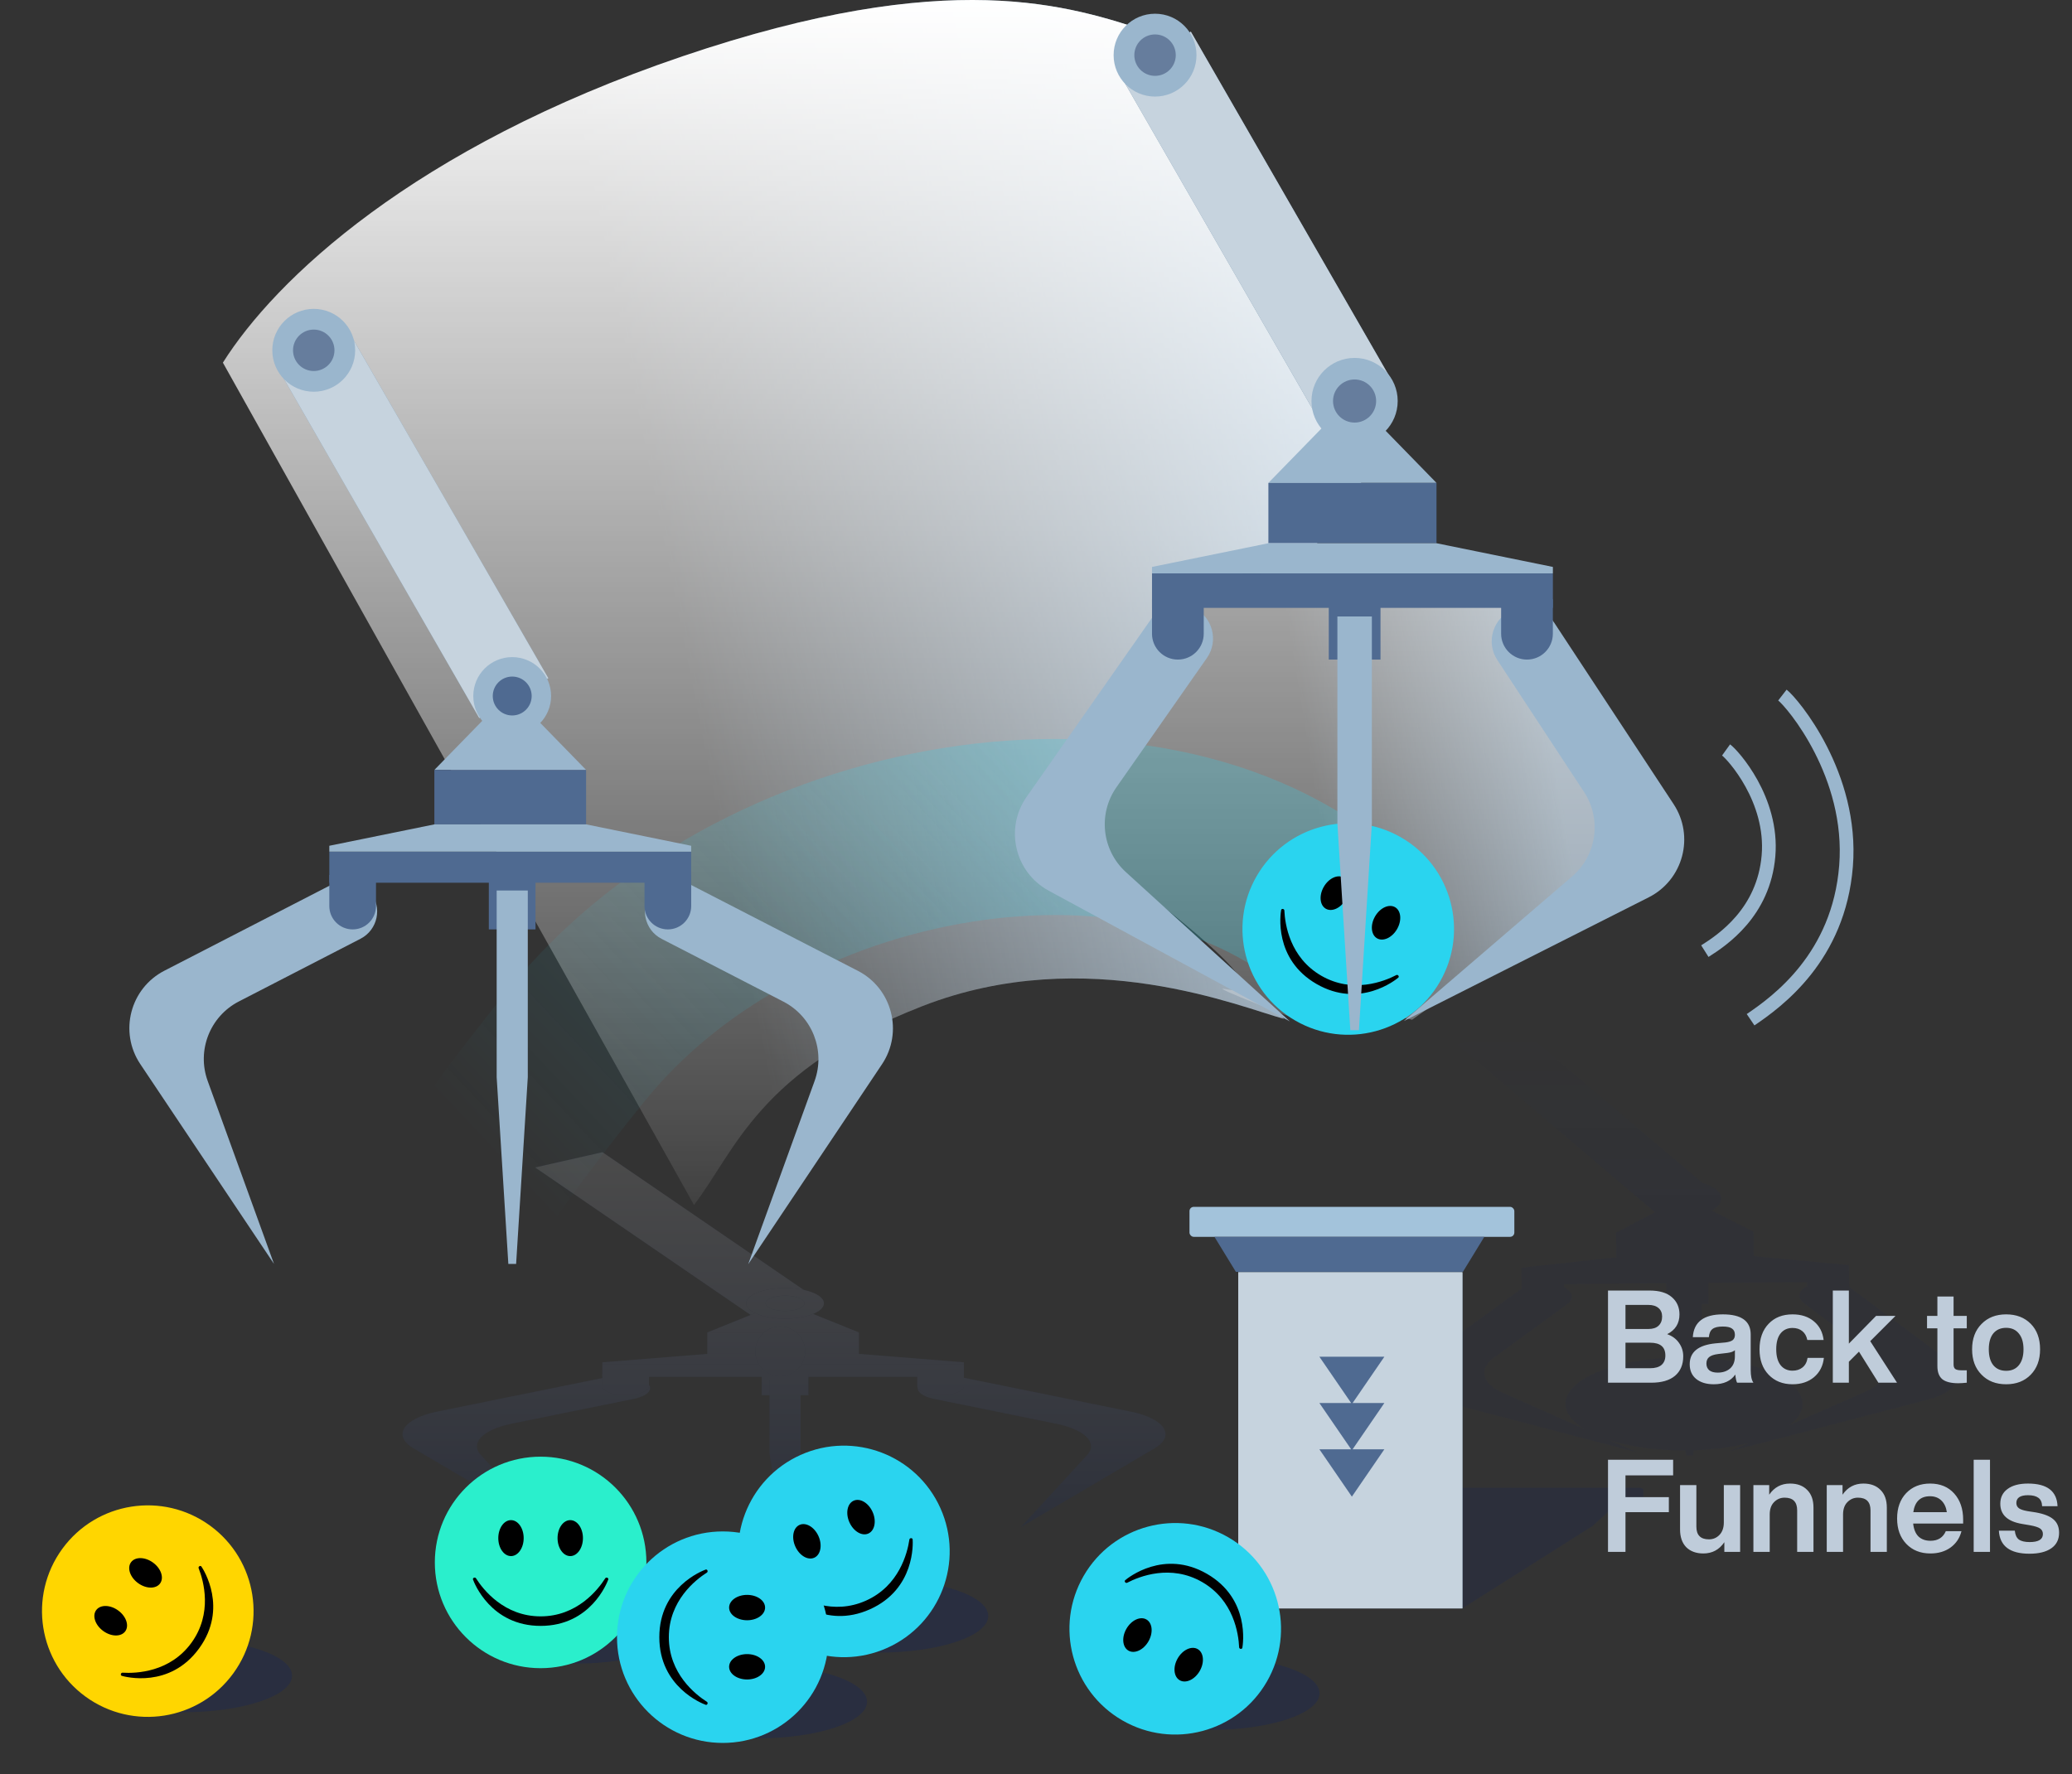 <svg width="453" height="388" viewBox="0 0 453 388" fill="none" xmlns="http://www.w3.org/2000/svg">
<rect x="0" y="0" width="453" height="388" fill="#333333" stroke="none"/>
<path d="M297.729 87.806L252.229 7.306L251.784 7.158C233.8 1.16 207.745 -7.53 149.229 12.306C90.23 32.306 60.063 61.306 48.73 79.306L151.729 263.5C160.729 251.833 165.729 234 201.729 220C237.729 206 271.729 220.473 280.729 222.806L234.229 183.306L262.729 140.806V128.806L287.229 119.806L297.729 105.306V87.806Z" fill="url(#paint0_linear)"/>
<path d="M297.729 87.806L252.229 7.306L251.784 7.158C233.8 1.16 207.745 -7.53 149.229 12.306C90.23 32.306 60.063 61.306 48.73 79.306L151.729 263.5C160.729 251.833 165.729 234 201.729 220C237.729 206 271.729 220.473 280.729 222.806L234.229 183.306L262.729 140.806V128.806L287.229 119.806L297.729 105.306V87.806Z" fill="url(#paint1_linear)"/>
<path d="M316.229 126L301.229 126C283.229 120 258.729 130.5 258.729 130.5C258.729 130.5 244.563 164.5 233.229 182.5C233.229 182.5 286.22 219.939 267.729 216.264C264.117 215.546 283.729 223 283.729 223C283.729 223 299.729 220.667 308.729 223L357.729 188L350.729 159.5L334.729 134.5L316.229 126Z" fill="url(#paint2_linear)" fill-opacity="0.7"/>
<path d="M316.229 126L301.229 126C283.229 120 258.729 130.5 258.729 130.5C258.729 130.5 244.563 164.5 233.229 182.5C233.229 182.5 286.22 219.939 267.729 216.264C264.117 215.546 283.729 223 283.729 223C283.729 223 299.729 220.667 308.729 223L357.729 188L350.729 159.5L334.729 134.5L316.229 126Z" fill="url(#paint3_linear)"/>
<path opacity="0.05" fill-rule="evenodd" clip-rule="evenodd" d="M374.202 264.749C375.517 264.047 376.318 263.103 376.303 262.071C376.282 260.614 374.643 259.36 372.242 258.726L331.902 224.479L318.613 228.423L361.819 265.103L353.312 269.562L353.389 274.945L332.633 277.226L332.641 277.803L332.674 280.11L332.685 280.879L332.698 281.771C332.647 281.805 332.597 281.839 332.549 281.875L310.534 297.92C306.618 300.774 308.523 304.674 314.611 306.268L357.835 317.582L351.836 314.919C356.296 316.346 361.984 317.201 368.181 317.201C368.284 317.201 368.388 317.201 368.491 317.2L368.641 318.28L370.181 318.268L370.303 317.167C374.754 317.025 378.888 316.441 382.419 315.526L378.182 317.39L421.777 305.998C427.912 304.395 429.93 300.493 426.097 297.645L404.53 281.617C404.456 281.563 404.38 281.51 404.301 281.458L404.284 280.307L404.273 279.538L404.24 277.231L404.232 276.654L383.415 274.705L383.337 269.322L374.202 264.749ZM391.297 311.622L408.068 304.245C412.445 302.32 413.309 299.084 410.085 296.686L394.421 285.034C392.787 283.818 393.186 282.257 395.058 281.258L395.046 280.381L373.489 280.553L373.555 285.167L372.016 285.18L372.185 296.939C384.596 297.695 394.097 301.916 394.097 307.009C394.097 308.669 393.088 310.237 391.297 311.622ZM366.024 296.852L365.856 285.229L364.317 285.241L364.25 280.627L341.924 280.805L341.933 281.453C343.855 282.445 344.246 284.037 342.551 285.274L326.562 296.938C323.268 299.341 324.037 302.577 328.358 304.495L346.232 312.43C343.719 310.86 342.265 309.002 342.265 307.009C342.265 301.666 352.72 297.284 366.024 296.852Z" fill="url(#paint4_linear)"/>
<g opacity="0.12">
<path d="M131.722 251.966L179.873 284.929L165.142 288.272L116.991 255.309L131.722 251.966Z" fill="#001D74"/>
<path d="M131.722 251.966L179.873 284.929L165.142 288.272L116.991 255.309L131.722 251.966Z" fill="url(#paint5_linear)"/>
<path d="M95.67 308.675L132.364 301.227C135.194 300.653 138.659 300.942 140.655 301.919C143.317 303.222 142.277 305.159 138.506 305.925L111.924 311.327C105.612 312.609 102.698 315.539 105.117 318.171L119.603 333.927L90.397 316.719C85.706 313.955 88.169 310.197 95.67 308.675Z" fill="#001D74"/>
<path d="M95.67 308.675L132.364 301.227C135.194 300.653 138.659 300.942 140.655 301.919C143.317 303.222 142.277 305.159 138.506 305.925L111.924 311.327C105.612 312.609 102.698 315.539 105.117 318.171L119.603 333.927L90.397 316.719C85.706 313.955 88.169 310.197 95.67 308.675Z" fill="url(#paint6_linear)"/>
<path d="M247.152 308.686L210.422 301.231C207.59 300.656 204.122 300.946 202.124 301.924C199.461 303.227 200.501 305.166 204.275 305.933L230.884 311.34C237.197 312.622 240.111 315.552 237.691 318.184L223.191 333.954L252.425 316.73C257.116 313.967 254.653 310.209 247.152 308.686Z" fill="#001D74"/>
<path d="M247.152 308.686L210.422 301.231C207.59 300.656 204.122 300.946 202.124 301.924C199.461 303.227 200.501 305.166 204.275 305.933L230.884 311.34C237.197 312.622 240.111 315.552 237.691 318.184L223.191 333.954L252.425 316.73C257.116 313.967 254.653 310.209 247.152 308.686Z" fill="url(#paint7_linear)"/>
<path d="M171.215 284.685L187.788 291.385H154.641L171.215 284.685Z" fill="#001D74"/>
<path d="M171.215 284.685L187.788 291.385H154.641L171.215 284.685Z" fill="url(#paint8_linear)"/>
<path d="M180.139 285.02C180.139 286.87 176.334 288.37 171.64 288.37C166.945 288.37 163.14 286.87 163.14 285.02C163.14 283.17 166.945 281.67 171.64 281.67C176.334 281.67 180.139 283.17 180.139 285.02Z" fill="#001D74"/>
<path d="M180.139 285.02C180.139 286.87 176.334 288.37 171.64 288.37C166.945 288.37 163.14 286.87 163.14 285.02C163.14 283.17 166.945 281.67 171.64 281.67C176.334 281.67 180.139 283.17 180.139 285.02Z" fill="url(#paint9_linear)"/>
<path d="M175.889 285.02C175.889 285.945 173.987 286.695 171.64 286.695C169.292 286.695 167.39 285.945 167.39 285.02C167.39 284.095 169.292 283.345 171.64 283.345C173.987 283.345 175.889 284.095 175.889 285.02Z" fill="#001D74"/>
<path d="M175.889 285.02C175.889 285.945 173.987 286.695 171.64 286.695C169.292 286.695 167.39 285.945 167.39 285.02C167.39 284.095 169.292 283.345 171.64 283.345C173.987 283.345 175.889 284.095 175.889 285.02Z" fill="url(#paint10_linear)"/>
<path d="M154.641 291.385H187.788V296.075H154.641V291.385Z" fill="#001D74"/>
<path d="M154.641 291.385H187.788V296.075H154.641V291.385Z" fill="url(#paint11_linear)"/>
<path d="M131.692 298.42H210.737V301.1H131.692V298.42Z" fill="#001D74"/>
<path d="M131.692 298.42H210.737V301.1H131.692V298.42Z" fill="url(#paint12_linear)"/>
<path d="M131.692 297.917L154.641 296.075H187.788L210.737 297.917L210.737 298.42H131.692V297.917Z" fill="#001D74"/>
<path d="M131.692 297.917L154.641 296.075H187.788L210.737 297.917L210.737 298.42H131.692V297.917Z" fill="url(#paint13_linear)"/>
<path d="M131.692 300.43H141.892V303.11C141.892 304.22 139.608 305.12 136.792 305.12C133.976 305.12 131.692 304.22 131.692 303.11V300.43Z" fill="#001D74"/>
<path d="M131.692 300.43H141.892V303.11C141.892 304.22 139.608 305.12 136.792 305.12C133.976 305.12 131.692 304.22 131.692 303.11V300.43Z" fill="url(#paint14_linear)"/>
<path d="M166.54 300.43H176.739V305.12H166.54V300.43Z" fill="#001D74"/>
<path d="M166.54 300.43H176.739V305.12H166.54V300.43Z" fill="url(#paint15_linear)"/>
<path d="M200.538 300.43H210.737V303.11C210.737 304.22 208.454 305.12 205.637 305.12C202.821 305.12 200.538 304.22 200.538 303.11V300.43Z" fill="#001D74"/>
<path d="M200.538 300.43H210.737V303.11C210.737 304.22 208.454 305.12 205.637 305.12C202.821 305.12 200.538 304.22 200.538 303.11V300.43Z" fill="url(#paint16_linear)"/>
<path d="M168.24 301.77H175.039V317.849L172.489 333.929H170.79L168.24 317.849V301.77Z" fill="#001D74"/>
<path d="M168.24 301.77H175.039V317.849L172.489 333.929H170.79L168.24 317.849V301.77Z" fill="url(#paint17_linear)"/>
<path d="M176.023 295.52C176.023 298.527 173.585 300.964 170.578 300.964C167.572 300.964 165.134 298.527 165.134 295.52C165.134 292.513 167.572 290.076 170.578 290.076C173.585 290.076 176.023 292.513 176.023 295.52Z" fill="#001D74"/>
<path d="M176.023 295.52C176.023 298.527 173.585 300.964 170.578 300.964C167.572 300.964 165.134 298.527 165.134 295.52C165.134 292.513 167.572 290.076 170.578 290.076C173.585 290.076 176.023 292.513 176.023 295.52Z" fill="url(#paint18_linear)"/>
</g>
<path d="M288.613 325.811C288.613 325.556 289.027 325.349 289.538 325.349H358.367C358.878 325.349 359.292 325.556 359.292 325.811V329.127C359.292 329.383 358.878 329.59 358.367 329.59H352.695L348.058 333.83H347.984L319.712 351.736H270.707L298.979 333.83H298.904L294.267 329.59H289.538C289.027 329.59 288.613 329.383 288.613 329.127V325.811Z" fill="#001D74" fill-opacity="0.13"/>
<ellipse cx="192.026" cy="353.388" rx="24.031" ry="8.01" fill="#001D74" fill-opacity="0.2"/>
<circle cx="184.499" cy="339.274" r="23.127" transform="rotate(-24.104 184.499 339.274)" fill="#2AD4EF"/>
<path d="M172.484 348.649C172.351 348.35 172.748 348.03 173.021 348.21C175.525 349.86 182.058 353.289 189.322 350.039C196.585 346.789 198.383 339.633 198.821 336.667C198.869 336.343 199.372 336.26 199.506 336.559C199.52 336.59 199.528 336.618 199.531 336.651C199.586 337.415 200.121 347.488 190.172 351.939C180.223 356.39 173.069 349.279 172.537 348.729C172.513 348.704 172.498 348.68 172.484 348.649Z" fill="black"/>
<ellipse cx="176.412" cy="337.063" rx="2.775" ry="3.932" transform="rotate(-24.104 176.412 337.063)" fill="black"/>
<ellipse cx="188.241" cy="331.773" rx="2.775" ry="3.932" transform="rotate(-24.104 188.241 331.773)" fill="black"/>
<ellipse cx="125.709" cy="355.793" rx="24.031" ry="8.01" fill="#001D74" fill-opacity="0.2"/>
<circle cx="118.193" cy="341.681" r="23.127" fill="#2AEFCC"/>
<path d="M103.395 345.331C103.395 345.003 103.888 344.874 104.064 345.15C105.676 347.678 110.239 353.476 118.197 353.476C126.154 353.476 130.717 347.678 132.329 345.15C132.505 344.874 132.998 345.003 132.998 345.331C132.998 345.365 132.994 345.393 132.983 345.425C132.722 346.145 129.096 355.558 118.197 355.558C107.297 355.558 103.672 346.145 103.41 345.425C103.399 345.393 103.395 345.365 103.395 345.331Z" fill="black"/>
<ellipse cx="111.716" cy="336.364" rx="2.775" ry="3.932" fill="black"/>
<ellipse cx="124.673" cy="336.364" rx="2.775" ry="3.932" fill="black"/>
<ellipse cx="165.529" cy="372.141" rx="24.031" ry="8.01" fill="#001D74" fill-opacity="0.2"/>
<circle cx="158.022" cy="358.028" r="23.127" transform="rotate(90 158.022 358.028)" fill="#2AD4EF"/>
<path d="M154.374 343.228C154.701 343.228 154.83 343.722 154.554 343.898C152.026 345.509 146.228 350.072 146.228 358.03C146.228 365.987 152.026 370.551 154.554 372.162C154.83 372.338 154.701 372.831 154.374 372.831C154.34 372.831 154.311 372.828 154.279 372.816C153.56 372.555 144.146 368.929 144.146 358.03C144.146 347.13 153.56 343.505 154.279 343.244C154.311 343.232 154.34 343.228 154.374 343.228Z" fill="black"/>
<ellipse cx="163.338" cy="351.553" rx="2.775" ry="3.932" transform="rotate(90 163.338 351.553)" fill="black"/>
<ellipse cx="163.338" cy="364.505" rx="2.775" ry="3.932" transform="rotate(90 163.338 364.505)" fill="black"/>
<ellipse cx="264.456" cy="370.31" rx="24.031" ry="8.01" fill="#001D74" fill-opacity="0.2"/>
<ellipse cx="39.818" cy="366.441" rx="24.031" ry="8.01" fill="#001D74" fill-opacity="0.2"/>
<circle cx="32.31" cy="352.329" r="23.127" transform="rotate(-53.937 32.31 352.329)" fill="#FFD600"/>
<path d="M26.542 366.442C26.277 366.249 26.463 365.774 26.789 365.794C29.782 365.98 37.155 365.704 41.84 359.272C46.524 352.839 44.523 345.737 43.428 342.946C43.309 342.641 43.704 342.319 43.968 342.511C43.996 342.531 44.017 342.551 44.036 342.58C44.464 343.214 49.939 351.686 43.522 360.497C37.106 369.308 27.362 366.697 26.627 366.485C26.595 366.475 26.569 366.461 26.542 366.442Z" fill="black"/>
<ellipse cx="24.204" cy="354.431" rx="2.775" ry="3.932" transform="rotate(-53.937 24.204 354.431)" fill="black"/>
<ellipse cx="31.822" cy="343.962" rx="2.775" ry="3.932" transform="rotate(-53.937 31.822 343.962)" fill="black"/>
<path d="M62.283 348.384C67.945 315.544 87.866 275.568 126.264 228.349C168.163 176.824 257.057 164.368 296.691 205.135" stroke="url(#paint19_linear)" stroke-opacity="0.8" stroke-width="38.502"/>
<rect x="260.352" y="6.93" width="88.284" height="18.108" transform="rotate(60.069 260.352 6.93)" fill="#7996AD"/>
<rect x="260.352" y="6.93" width="88.284" height="18.108" transform="rotate(60.069 260.352 6.93)" fill="#C6D3DE"/>
<path d="M224.452 174.257L251.679 135.369C253.703 132.478 257.482 131.408 260.721 132.81C265.039 134.679 266.557 140.038 263.86 143.894L244.086 172.165C240.013 177.989 240.897 185.932 246.152 190.718L281.999 223.365L229.295 194.792C221.871 190.767 219.609 181.175 224.452 174.257Z" fill="#9AB6CD"/>
<path d="M365.896 175.846L339.781 136.148C337.84 133.197 334.091 132.018 330.81 133.327C326.437 135.071 324.763 140.388 327.349 144.323L346.315 173.182C350.219 179.122 349.105 187.036 343.714 191.668L306.904 223.292L360.462 196.232C367.998 192.424 370.537 182.9 365.896 175.846Z" fill="#9AB6CD"/>
<circle cx="294.766" cy="203.163" r="23.127" transform="rotate(30 294.766 203.163)" fill="#2AD4EF"/>
<path d="M280.128 198.924C280.292 198.64 280.784 198.775 280.798 199.102C280.93 202.097 281.983 209.4 288.874 213.379C295.765 217.358 302.616 214.618 305.276 213.234C305.567 213.083 305.929 213.442 305.765 213.725C305.749 213.755 305.731 213.778 305.705 213.8C305.119 214.292 297.272 220.631 287.833 215.182C278.394 209.732 279.961 199.767 280.094 199.013C280.1 198.98 280.111 198.953 280.128 198.924Z" fill="black"/>
<ellipse cx="291.825" cy="195.319" rx="2.775" ry="3.932" transform="rotate(30 291.825 195.319)" fill="black"/>
<ellipse cx="303.033" cy="201.794" rx="2.775" ry="3.932" transform="rotate(30 303.033 201.794)" fill="black"/>
<path d="M295.684 86.755L314.061 105.603H277.308L295.684 86.755Z" fill="#9AB6CD"/>
<circle cx="296.153" cy="87.697" r="9.424" fill="#9AB6CD"/>
<circle cx="252.528" cy="12.059" r="9.059" fill="#9AB6CD"/>
<circle cx="296.152" cy="87.698" r="4.712" fill="#667D9D"/>
<circle cx="252.528" cy="12.059" r="4.53" fill="#667D9D"/>
<rect x="277.308" y="105.603" width="36.753" height="13.194" fill="#4F6A91"/>
<rect x="251.863" y="125.393" width="87.643" height="7.539" fill="#4F6A91"/>
<path d="M251.863 123.98L277.308 118.796H314.061L339.506 123.98V125.393H251.863V123.98Z" fill="#9AB6CD"/>
<path d="M251.863 131.048H263.172V138.587C263.172 141.71 260.64 144.241 257.517 144.241C254.395 144.241 251.863 141.71 251.863 138.587V131.048Z" fill="#4F6A91"/>
<rect x="290.508" y="131.048" width="11.309" height="13.194" fill="#4F6A91"/>
<path d="M328.191 131.048H339.499V138.587C339.499 141.71 336.968 144.241 333.845 144.241C330.722 144.241 328.191 141.71 328.191 138.587V131.048Z" fill="#4F6A91"/>
<path d="M292.391 134.817H299.931V180.052L297.103 225.287H295.219L292.391 180.052V134.817Z" fill="#9AB6CD"/>
<rect x="75.838" y="71.81" width="88.284" height="17.439" transform="rotate(60.069 75.838 71.81)" fill="#7996AD"/>
<rect x="75.838" y="71.81" width="88.284" height="17.439" transform="rotate(60.069 75.838 71.81)" fill="#C6D3DE"/>
<circle cx="68.593" cy="76.606" r="9.059" fill="#9AB6CD"/>
<circle cx="68.594" cy="76.606" r="4.53" fill="#667D9D"/>
<path d="M35.949 212.275L72.674 193.362C75.507 191.903 78.975 192.638 80.973 195.119C83.637 198.427 82.596 203.346 78.822 205.292L52.217 219.008C45.9 222.265 42.983 229.707 45.405 236.389L59.903 276.399L30.672 232.702C25.977 225.683 28.442 216.141 35.949 212.275Z" fill="#9AB6CD"/>
<path d="M187.555 212.304L150.794 193.372C147.959 191.913 144.489 192.647 142.489 195.131C139.824 198.441 140.865 203.364 144.642 205.311L171.274 219.042C177.591 222.298 180.508 229.74 178.086 236.422L163.574 276.469L192.833 232.731C197.528 225.712 195.063 216.17 187.555 212.304Z" fill="#9AB6CD"/>
<path d="M111.554 151.358L128.142 168.372H94.966L111.554 151.358Z" fill="#9AB6CD"/>
<circle cx="111.98" cy="152.208" r="8.507" fill="#9AB6CD"/>
<circle cx="111.986" cy="152.208" r="4.253" fill="#4F6A91"/>
<rect x="94.966" y="168.371" width="33.176" height="11.909" fill="#4F6A91"/>
<rect x="71.999" y="186.235" width="79.112" height="6.805" fill="#4F6A91"/>
<path d="M71.999 184.958L94.967 180.279H128.143L151.111 184.958V186.234H71.999V184.958Z" fill="#9AB6CD"/>
<path d="M71.999 191.338H82.207V198.143C82.207 200.962 79.922 203.247 77.103 203.247C74.284 203.247 71.999 200.962 71.999 198.143V191.338Z" fill="#4F6A91"/>
<rect x="106.87" y="191.338" width="10.208" height="11.909" fill="#4F6A91"/>
<path d="M140.908 191.338H151.116V198.143C151.116 200.962 148.831 203.247 146.012 203.247C143.193 203.247 140.908 200.962 140.908 198.143V191.338Z" fill="#4F6A91"/>
<path d="M108.586 194.741H115.391V235.573L112.839 276.405H111.138L108.586 235.573V194.741Z" fill="#9AB6CD"/>
<rect x="260.056" y="263.922" width="71.022" height="6.556" rx="0.925" fill="#A3C3DB"/>
<path d="M265.514 270.478H324.516L319.833 278.126H270.196L265.514 270.478Z" fill="#4F6A91"/>
<path d="M270.72 278.229H319.725V351.736H270.72V278.229Z" fill="#9CBBD1"/>
<path d="M270.72 278.229H319.725V351.736H270.72V278.229Z" fill="#C6D3DE"/>
<path d="M364.493 291.764C365.607 292.16 366.466 292.793 367.07 293.661C367.692 294.529 368.004 295.51 368.004 296.605C368.004 298.436 367.4 299.861 366.192 300.88C365.003 301.88 363.267 302.38 360.983 302.38H351.556V282.224H360.671C362.785 282.224 364.399 282.705 365.512 283.667C366.626 284.63 367.183 285.885 367.183 287.433C367.183 289.414 366.286 290.858 364.493 291.764ZM360.388 285.366H355.377V290.632H360.388C361.351 290.632 362.087 290.396 362.597 289.924C363.125 289.433 363.389 288.763 363.389 287.914C363.389 287.121 363.125 286.498 362.597 286.045C362.068 285.592 361.332 285.366 360.388 285.366ZM355.377 299.21H360.785C361.86 299.21 362.681 298.974 363.248 298.502C363.814 298.011 364.097 297.322 364.097 296.435C364.097 294.567 362.993 293.633 360.785 293.633H355.377V299.21ZM383.348 302.38H379.781C379.611 302.078 379.479 301.484 379.385 300.597C378.403 302.012 376.837 302.72 374.685 302.72C373.081 302.72 371.798 302.333 370.835 301.559C369.892 300.786 369.42 299.71 369.42 298.332C369.42 295.671 371.288 294.152 375.025 293.774L377.233 293.576C377.969 293.482 378.498 293.312 378.819 293.066C379.14 292.802 379.3 292.415 379.3 291.906C379.3 291.283 379.092 290.83 378.677 290.547C378.281 290.245 377.601 290.094 376.639 290.094C375.601 290.094 374.855 290.273 374.402 290.632C373.949 290.971 373.685 291.566 373.61 292.415H370.099C370.307 289.093 372.496 287.433 376.667 287.433C380.725 287.433 382.754 288.895 382.754 291.821V299.606C382.754 300.889 382.952 301.814 383.348 302.38ZM375.535 300.172C376.648 300.172 377.554 299.87 378.252 299.266C378.951 298.643 379.3 297.756 379.3 296.605V295.275C378.96 295.576 378.403 295.775 377.63 295.869L375.705 296.096C374.761 296.209 374.081 296.435 373.666 296.775C373.27 297.096 373.072 297.568 373.072 298.19C373.072 298.813 373.279 299.304 373.695 299.663C374.129 300.002 374.742 300.172 375.535 300.172ZM391.903 302.72C389.751 302.72 388.006 302.022 386.666 300.625C385.345 299.247 384.684 297.398 384.684 295.076C384.684 292.736 385.345 290.877 386.666 289.499C387.968 288.121 389.714 287.433 391.903 287.433C393.809 287.433 395.366 287.942 396.574 288.961C397.782 289.962 398.49 291.321 398.698 293.038H395.13C394.961 292.189 394.593 291.538 394.026 291.085C393.46 290.632 392.752 290.405 391.903 290.405C390.79 290.405 389.912 290.811 389.27 291.623C388.647 292.415 388.336 293.566 388.336 295.076C388.336 296.586 388.657 297.747 389.299 298.558C389.94 299.351 390.808 299.748 391.903 299.748C392.771 299.748 393.498 299.512 394.083 299.04C394.687 298.549 395.055 297.851 395.187 296.945H398.754C398.565 298.7 397.848 300.106 396.603 301.163C395.357 302.201 393.79 302.72 391.903 302.72ZM414.748 302.38H410.672L406.425 295.586L404.217 297.794V302.38H400.707V282.224H404.217V293.831L410.162 287.772H414.409L408.888 293.293L414.748 302.38ZM429.997 287.772V290.49H427.109V298.389C427.109 298.86 427.232 299.191 427.477 299.379C427.742 299.568 428.176 299.663 428.78 299.663H429.997V302.38C429.223 302.456 428.6 302.494 428.129 302.494C426.543 302.494 425.382 302.201 424.646 301.616C423.929 301.012 423.571 300.059 423.571 298.757V290.49H421.306V287.772H423.571V283.526H427.109V287.772H429.997ZM446.021 295.076C446.021 297.379 445.341 299.229 443.982 300.625C442.624 302.022 440.831 302.72 438.604 302.72C436.376 302.72 434.584 302.022 433.225 300.625C431.847 299.247 431.158 297.398 431.158 295.076C431.158 292.755 431.847 290.905 433.225 289.528C434.584 288.131 436.376 287.433 438.604 287.433C440.831 287.433 442.624 288.121 443.982 289.499C445.341 290.877 446.021 292.736 446.021 295.076ZM435.801 298.558C436.48 299.37 437.415 299.776 438.604 299.776C439.793 299.776 440.717 299.37 441.378 298.558C442.057 297.728 442.397 296.567 442.397 295.076C442.397 293.585 442.057 292.434 441.378 291.623C440.717 290.792 439.793 290.377 438.604 290.377C437.415 290.377 436.48 290.783 435.801 291.594C435.14 292.406 434.81 293.566 434.81 295.076C434.81 296.586 435.14 297.747 435.801 298.558ZM365.796 319.224V322.649H355.377V327.405H364.861V330.689H355.377V339.38H351.556V319.224H365.796ZM376.878 332.954V324.772H380.445V339.38H376.992V337.257C375.878 338.899 374.349 339.72 372.405 339.72C370.839 339.72 369.593 339.267 368.668 338.361C367.762 337.436 367.31 336.134 367.31 334.454V324.772H370.877V333.86C370.877 335.709 371.792 336.634 373.623 336.634C374.529 336.634 375.293 336.313 375.916 335.672C376.557 335.011 376.878 334.105 376.878 332.954ZM391.356 324.433C392.942 324.433 394.187 324.895 395.093 325.82C396.018 326.726 396.48 328.019 396.48 329.698V339.38H392.913V330.293C392.913 328.443 391.998 327.518 390.167 327.518C389.261 327.518 388.488 327.849 387.846 328.509C387.223 329.151 386.912 330.047 386.912 331.199V339.38H383.345V324.772H386.798V326.867C387.912 325.244 389.431 324.433 391.356 324.433ZM407.391 324.433C408.977 324.433 410.222 324.895 411.128 325.82C412.053 326.726 412.516 328.019 412.516 329.698V339.38H408.948V330.293C408.948 328.443 408.033 327.518 406.202 327.518C405.296 327.518 404.523 327.849 403.881 328.509C403.258 329.151 402.947 330.047 402.947 331.199V339.38H399.38V324.772H402.833V326.867C403.947 325.244 405.466 324.433 407.391 324.433ZM429.202 332.331V333.18H418.274C418.406 334.426 418.793 335.37 419.435 336.011C420.095 336.634 420.973 336.946 422.068 336.946C423.691 336.946 424.804 336.247 425.408 334.851H428.834C428.456 336.342 427.664 337.531 426.456 338.418C425.248 339.286 423.776 339.72 422.039 339.72C419.869 339.72 418.114 339.022 416.774 337.625C415.434 336.229 414.764 334.379 414.764 332.076C414.764 329.774 415.424 327.924 416.745 326.528C418.085 325.131 419.831 324.433 421.983 324.433C424.191 324.433 425.946 325.159 427.248 326.612C428.551 328.066 429.202 329.972 429.202 332.331ZM421.954 327.207C419.859 327.207 418.642 328.368 418.302 330.689H425.635C425.484 329.613 425.087 328.764 424.446 328.141C423.804 327.518 422.973 327.207 421.954 327.207ZM435.072 339.38H431.505V319.224H435.072V339.38ZM443.694 339.777C439.428 339.777 437.201 338.097 437.012 334.738H440.495C440.589 335.643 440.881 336.285 441.372 336.663C441.882 337.04 442.674 337.229 443.75 337.229C445.675 337.229 446.638 336.644 446.638 335.474C446.638 334.945 446.43 334.539 446.015 334.256C445.6 333.973 444.854 333.737 443.779 333.548L442.108 333.265C438.919 332.737 437.324 331.265 437.324 328.849C437.324 327.471 437.852 326.395 438.909 325.622C439.966 324.829 441.457 324.433 443.382 324.433C447.553 324.433 449.705 326.084 449.837 329.387H446.468C446.43 328.519 446.157 327.905 445.647 327.547C445.137 327.169 444.383 326.981 443.382 326.981C441.684 326.981 440.834 327.547 440.834 328.679C440.834 329.17 441.023 329.557 441.401 329.84C441.778 330.104 442.401 330.312 443.269 330.463L445.109 330.746C446.883 331.067 448.167 331.576 448.959 332.275C449.771 332.973 450.177 333.945 450.177 335.19C450.177 336.663 449.61 337.795 448.478 338.588C447.346 339.38 445.751 339.777 443.694 339.777Z" fill="#BFCCDA"/>
<path d="M302.661 306.822H295.718L302.662 296.701L288.459 296.701L295.403 306.822H288.458L295.402 316.943H288.458L295.56 327.295L302.661 316.943H295.718L302.661 306.822Z" fill="#4F6A91"/>
<circle cx="256.942" cy="356.195" r="23.127" transform="rotate(-150 256.942 356.195)" fill="#2AD4EF"/>
<path d="M271.583 360.435C271.419 360.718 270.927 360.584 270.913 360.257C270.782 357.261 269.729 349.958 262.837 345.98C255.946 342.001 249.095 344.741 246.435 346.124C246.145 346.276 245.782 345.917 245.946 345.633C245.963 345.604 245.981 345.581 246.007 345.559C246.592 345.067 254.439 338.727 263.878 344.177C273.317 349.627 271.75 359.592 271.617 360.345C271.611 360.379 271.6 360.406 271.583 360.435Z" fill="black"/>
<ellipse cx="259.887" cy="364.041" rx="2.775" ry="3.932" transform="rotate(-150 259.887 364.041)" fill="black"/>
<ellipse cx="248.678" cy="357.564" rx="2.775" ry="3.932" transform="rotate(-150 248.678 357.564)" fill="black"/>
<path d="M377.367 164C378.843 165.063 387.697 174.841 386.643 187.169C385.589 199.498 376.665 205.52 372.729 208" stroke="#9AB6CD" stroke-width="3"/>
<path d="M389.686 152C391.899 153.715 405.18 169.493 403.599 189.386C402.018 209.28 388.632 218.998 382.729 223" stroke="#9AB6CD" stroke-width="3"/>
<defs>
<linearGradient id="paint0_linear" x1="287.229" y1="92.5" x2="145.229" y2="120.5" gradientUnits="userSpaceOnUse">
<stop stop-color="#9AB6CD"/>
<stop offset="1" stop-color="#9AB6CD" stop-opacity="0"/>
</linearGradient>
<linearGradient id="paint1_linear" x1="173.229" y1="0" x2="173.229" y2="283.306" gradientUnits="userSpaceOnUse">
<stop stop-color="white"/>
<stop offset="1" stop-color="white" stop-opacity="0"/>
</linearGradient>
<linearGradient id="paint2_linear" x1="337.729" y1="151" x2="285.229" y2="159.5" gradientUnits="userSpaceOnUse">
<stop stop-color="#9AB6CD"/>
<stop offset="1" stop-color="#9AB6CD" stop-opacity="0"/>
</linearGradient>
<linearGradient id="paint3_linear" x1="206.229" y1="3" x2="206.229" y2="286.306" gradientUnits="userSpaceOnUse">
<stop stop-color="white"/>
<stop offset="1" stop-color="white" stop-opacity="0"/>
</linearGradient>
<linearGradient id="paint4_linear" x1="368.269" y1="224.479" x2="368.269" y2="318.28" gradientUnits="userSpaceOnUse">
<stop stop-color="#001D74" stop-opacity="0"/>
<stop offset="0.4" stop-color="#001D74"/>
<stop offset="1" stop-color="#001D74"/>
</linearGradient>
<linearGradient id="paint5_linear" x1="171.411" y1="251.966" x2="171.411" y2="333.954" gradientUnits="userSpaceOnUse">
<stop stop-color="white"/>
<stop offset="1" stop-color="white" stop-opacity="0"/>
</linearGradient>
<linearGradient id="paint6_linear" x1="171.411" y1="251.966" x2="171.411" y2="333.954" gradientUnits="userSpaceOnUse">
<stop stop-color="white"/>
<stop offset="1" stop-color="white" stop-opacity="0"/>
</linearGradient>
<linearGradient id="paint7_linear" x1="171.411" y1="251.966" x2="171.411" y2="333.954" gradientUnits="userSpaceOnUse">
<stop stop-color="white"/>
<stop offset="1" stop-color="white" stop-opacity="0"/>
</linearGradient>
<linearGradient id="paint8_linear" x1="171.411" y1="251.966" x2="171.411" y2="333.954" gradientUnits="userSpaceOnUse">
<stop stop-color="white"/>
<stop offset="1" stop-color="white" stop-opacity="0"/>
</linearGradient>
<linearGradient id="paint9_linear" x1="171.411" y1="251.966" x2="171.411" y2="333.954" gradientUnits="userSpaceOnUse">
<stop stop-color="white"/>
<stop offset="1" stop-color="white" stop-opacity="0"/>
</linearGradient>
<linearGradient id="paint10_linear" x1="171.411" y1="251.966" x2="171.411" y2="333.954" gradientUnits="userSpaceOnUse">
<stop stop-color="white"/>
<stop offset="1" stop-color="white" stop-opacity="0"/>
</linearGradient>
<linearGradient id="paint11_linear" x1="171.411" y1="251.966" x2="171.411" y2="333.954" gradientUnits="userSpaceOnUse">
<stop stop-color="white"/>
<stop offset="1" stop-color="white" stop-opacity="0"/>
</linearGradient>
<linearGradient id="paint12_linear" x1="171.411" y1="251.966" x2="171.411" y2="333.954" gradientUnits="userSpaceOnUse">
<stop stop-color="white"/>
<stop offset="1" stop-color="white" stop-opacity="0"/>
</linearGradient>
<linearGradient id="paint13_linear" x1="171.411" y1="251.966" x2="171.411" y2="333.954" gradientUnits="userSpaceOnUse">
<stop stop-color="white"/>
<stop offset="1" stop-color="white" stop-opacity="0"/>
</linearGradient>
<linearGradient id="paint14_linear" x1="171.411" y1="251.966" x2="171.411" y2="333.954" gradientUnits="userSpaceOnUse">
<stop stop-color="white"/>
<stop offset="1" stop-color="white" stop-opacity="0"/>
</linearGradient>
<linearGradient id="paint15_linear" x1="171.411" y1="251.966" x2="171.411" y2="333.954" gradientUnits="userSpaceOnUse">
<stop stop-color="white"/>
<stop offset="1" stop-color="white" stop-opacity="0"/>
</linearGradient>
<linearGradient id="paint16_linear" x1="171.411" y1="251.966" x2="171.411" y2="333.954" gradientUnits="userSpaceOnUse">
<stop stop-color="white"/>
<stop offset="1" stop-color="white" stop-opacity="0"/>
</linearGradient>
<linearGradient id="paint17_linear" x1="171.411" y1="251.966" x2="171.411" y2="333.954" gradientUnits="userSpaceOnUse">
<stop stop-color="white"/>
<stop offset="1" stop-color="white" stop-opacity="0"/>
</linearGradient>
<linearGradient id="paint18_linear" x1="171.411" y1="251.966" x2="171.411" y2="333.954" gradientUnits="userSpaceOnUse">
<stop stop-color="white"/>
<stop offset="1" stop-color="white" stop-opacity="0"/>
</linearGradient>
<linearGradient id="paint19_linear" x1="255.358" y1="200.039" x2="150.61" y2="298.558" gradientUnits="userSpaceOnUse">
<stop stop-color="#2AD4EF" stop-opacity="0.29"/>
<stop offset="1" stop-color="#2AD4EF" stop-opacity="0"/>
</linearGradient>
</defs>
</svg>
